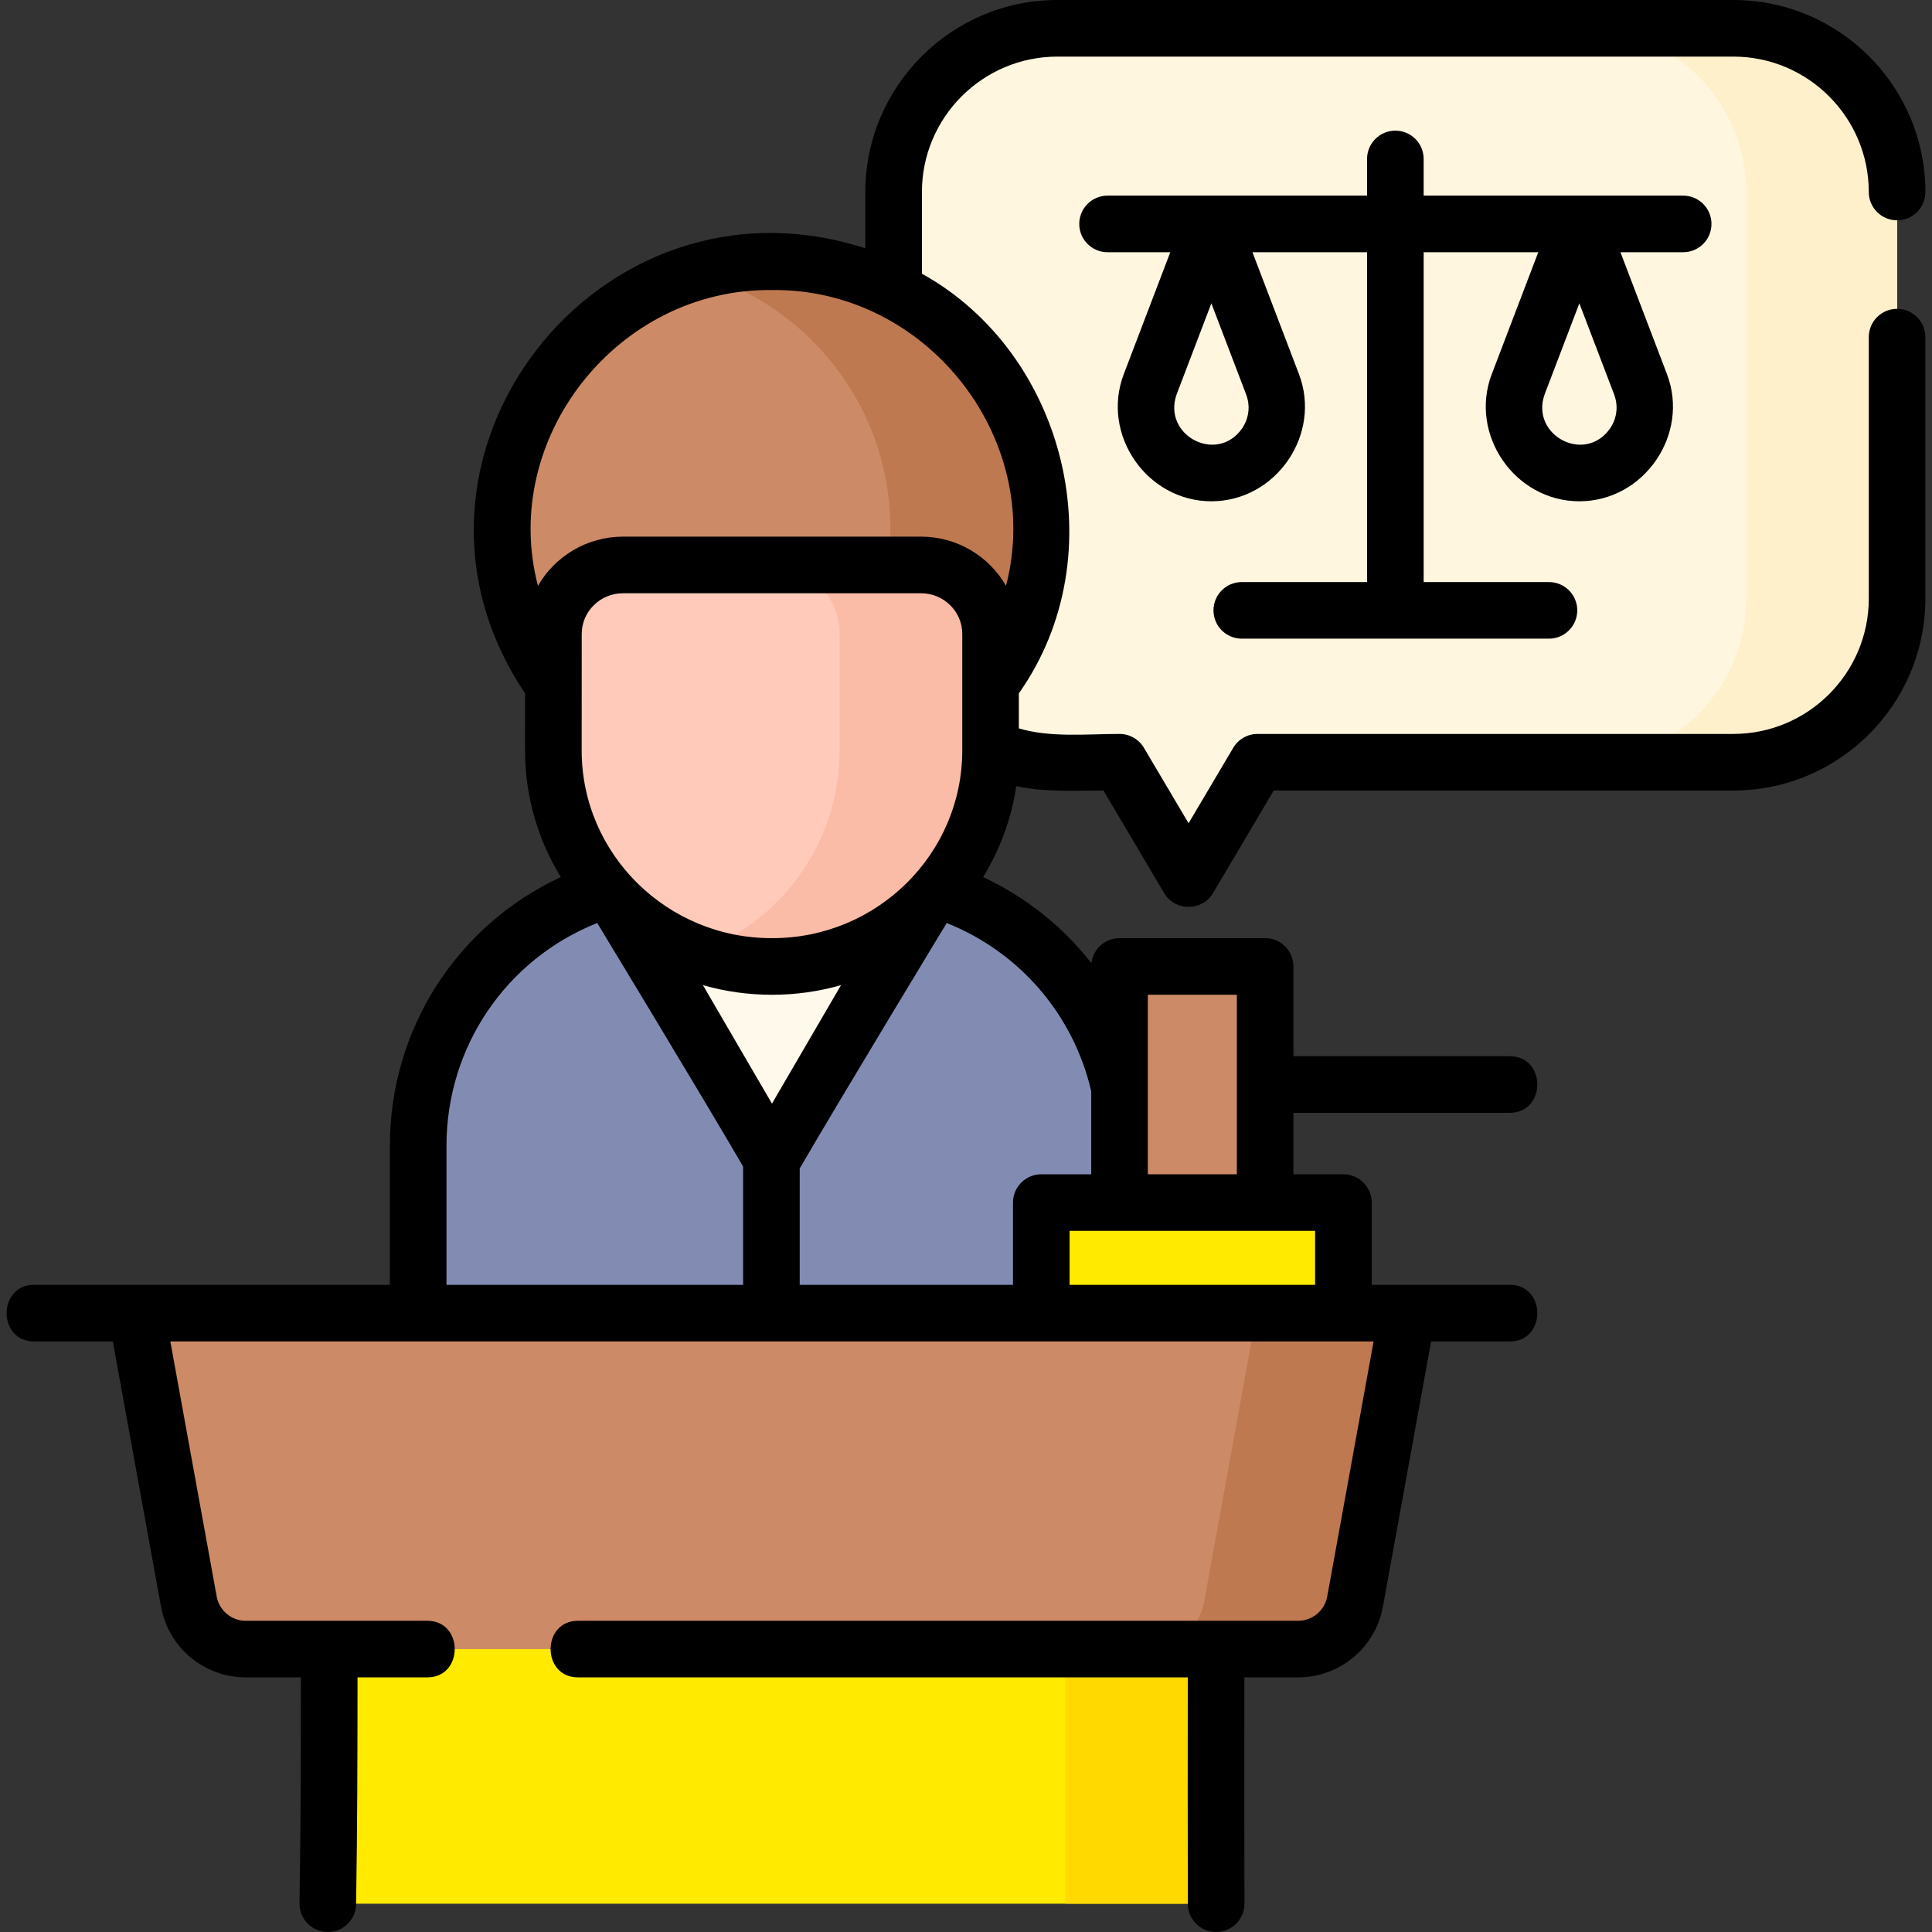 <svg id="Layer_1" enable-background="new 0 0 512 512" height="512" viewBox="0 0 512 512" width="512" xmlns="http://www.w3.org/2000/svg"><rect x="0" y="0" width="512" height="512" fill="#333333" stroke="none"/><g><g><g><g><path d="m280.221 7.5h179.129c23.968 0 43.398 19.426 43.398 43.389v107.721c0 23.963-19.43 43.389-43.398 43.389h-126.079l-18.284 30.895-18.284-30.895h-16.482c-23.968 0-43.398-19.426-43.398-43.389v-107.721c0-23.963 19.43-43.389 43.398-43.389z" fill="#fff6e0"/><g><path d="m459.35 7.5h-40c23.968 0 43.398 19.426 43.398 43.389v107.721c0 23.963-19.43 43.389-43.398 43.389h40c23.968 0 43.398-19.426 43.398-43.389v-107.721c0-23.963-19.43-43.389-43.398-43.389z" fill="#fff0cc"/></g></g><g><ellipse cx="204.58" cy="140.068" fill="#cc8b66" rx="71.371" ry="70.7"/><path d="m204.58 69.368c-6.946 0-13.652 1.001-20 2.834 29.678 8.569 51.371 35.7 51.371 67.866s-21.693 59.297-51.371 67.866c6.348 1.833 13.054 2.834 20 2.834 39.417 0 71.371-31.653 71.371-70.7s-31.954-70.7-71.371-70.7z" fill="#bf7950"/><g><path d="m298.336 387.082h-187.513v-83.445c0-39.241 31.811-71.053 71.053-71.053h45.407c39.241 0 71.053 31.811 71.053 71.053z" fill="#828cb3"/><path d="m204.58 307.364 44.993-77.198h-89.987z" fill="#fff9eb"/><g><path d="m165.114 149.713c-10.174 0-18.429 8.158-18.452 18.237l-.014 30.927c0 31.613 25.871 57.241 57.783 57.241h.296c31.913 0 57.783-25.627 57.783-57.24v-30.887c0-10.095-8.261-18.278-18.452-18.278z" fill="#ffcab9"/></g><path d="m244.059 149.713h-40c10.191 0 18.452 8.183 18.452 18.278v30.886c0 24.703-15.798 45.751-37.931 53.772 6.191 2.244 12.877 3.468 19.852 3.468h.296c31.913 0 57.783-25.627 57.783-57.24v-30.886c-.001-10.095-8.262-18.278-18.452-18.278z" fill="#fabba7"/></g></g><g><path d="m86.871 423h235.416v81.5h-235.416z" fill="#ffea00"/><path d="m282.288 423h40v81.5h-40z" fill="#ffd900"/><path d="m65.139 437.024h278.881c7.413 0 13.764-5.3 15.09-12.592l13.892-76.436h-336.844l13.892 76.436c1.325 7.292 7.676 12.592 15.089 12.592z" fill="#cc8b66"/><path d="m333.001 347.996-13.892 76.436c-1.325 7.292-7.677 12.592-15.09 12.592h40c7.413 0 13.764-5.3 15.09-12.592l13.892-76.436z" fill="#bf7950"/></g><g><path d="m275.95 318.695h80.064v29.301h-80.064z" fill="#ffea00"/><g><path d="m296.686 256.118h38.593v62.578h-38.593z" fill="#cc8b66"/></g></g></g></g><g><path d="m502.748 81.844c-4.142 0-7.5 3.357-7.5 7.5v69.267c0 19.789-16.104 35.889-35.898 35.889h-126.079c-2.651 0-5.104 1.399-6.455 3.681l-11.829 19.988-11.83-19.989c-1.35-2.28-3.804-3.68-6.455-3.68-8.687 0-18.258 1.031-26.693-1.469v-9.286c25.9-36.684 12.466-90.099-25.688-111.203v-21.653c.002-19.789 16.106-35.889 35.9-35.889h179.129c19.794 0 35.898 16.1 35.898 35.889 0 4.143 3.358 7.5 7.5 7.5s7.5-3.357 7.5-7.5c0-28.061-22.833-50.889-50.898-50.889h-179.129c-28.065 0-50.898 22.828-50.898 50.889v14.921c-70.848-22.967-131.863 55.929-90.168 117.946l-.007 15.122c0 12.277 3.464 23.767 9.473 33.559-27.461 12.758-45.299 40.235-45.299 71.201v36.859h-94.297c-9.697 0-9.697 15 0 15h20.873l12.772 70.276c1.975 10.865 11.424 18.751 22.469 18.751h14.608c-.004 19.732-.042 39.952-.375 59.851-.069 4.142 3.232 7.556 7.374 7.625 4.127.074 7.559-3.23 7.625-7.373.335-20.019.373-40.308.377-60.103h18.491c9.697 0 9.697-15 0-15-16.033-.025-32.066 0-48.099 0-3.791 0-7.033-2.705-7.711-6.433l-12.285-67.595h318.872l-12.285 67.595c-.677 3.728-3.92 6.433-7.71 6.433-63.61 0-127.22.008-190.83 0-9.697 0-9.697 15 0 15 53.862.002 107.724 0 161.586 0-.027 20.279-.023 39.978.012 59.99.007 4.142 3.372 7.494 7.513 7.486 4.142-.007 7.494-3.371 7.487-7.514-.035-20.002-.039-39.693-.011-59.963h14.243c11.045 0 20.495-7.886 22.469-18.751l12.772-70.276h20.873c9.697 0 9.697-15 0-15h-36.62v-21.801c0-4.143-3.358-7.5-7.5-7.5h-13.235v-16.289h57.355c9.697 0 9.697-15 0-15h-57.355v-23.789c0-4.143-3.358-7.5-7.5-7.5h-38.593c-3.849 0-7.02 2.899-7.45 6.633-7.539-9.658-17.325-17.507-28.703-22.807 4.44-7.233 7.491-15.392 8.783-24.112 7.543 1.647 15.444 1.168 23.111 1.168l16.106 27.215c2.856 4.823 10.054 4.823 12.909-.001l16.105-27.214h121.802c28.065 0 50.898-22.828 50.898-50.889v-69.266c0-4.143-3.358-7.5-7.5-7.5zm-298.168-4.976c40.805-.516 72.228 39.199 62.026 78.37-4.474-7.774-12.905-13.025-22.547-13.025h-78.945c-9.641 0-18.08 5.262-22.555 13.05-10.221-39.179 21.206-78.91 62.021-78.395zm0 215.601-18.3-31.397c11.857 3.408 24.742 3.408 36.599 0zm.148-43.852c-27.824.169-50.59-22.21-50.579-49.737l.014-30.913c.014-5.93 4.926-10.754 10.952-10.754h78.945c6.039 0 10.952 4.835 10.952 10.778v30.887c-.002 27.427-22.558 49.739-50.284 49.739zm-86.405 55.02c0-26.273 15.869-49.443 39.942-59.029 0 0 26.905 44.348 38.667 64.528v31.36h-78.609zm230.191 36.859h-65.064v-14.301h65.064zm-44.328-76.879h23.593v47.578h-23.593zm-15.006 25.537c.002.008.004.016.006.024v22.017h-13.236c-4.142 0-7.5 3.357-7.5 7.5v21.801h-56.519v-30.853c11.847-20.327 38.959-65.032 38.959-65.032 19.313 7.715 33.56 24.238 38.29 44.543z"/><path d="m453.558 59.344c0-4.143-3.358-7.5-7.5-7.5h-68.773v-9.721c0-4.143-3.358-7.5-7.5-7.5s-7.5 3.357-7.5 7.5v9.721h-68.772c-4.142 0-7.5 3.357-7.5 7.5s3.358 7.5 7.5 7.5h16.623l-12.324 32.299c-6.102 15.991 6.098 33.702 23.213 33.702s29.315-17.712 23.213-33.702l-12.324-32.299h30.372v87.408h-33.203c-4.142 0-7.5 3.357-7.5 7.5s3.358 7.5 7.5 7.5h81.407c4.142 0 7.5-3.357 7.5-7.5s-3.358-7.5-7.5-7.5h-33.204v-87.408h30.372l-12.324 32.299c-6.101 15.991 6.098 33.702 23.213 33.702s29.315-17.712 23.213-33.702l-12.324-32.299h16.623c4.141 0 7.499-3.358 7.499-7.5zm-124.425 54.24c-6.69 9.456-21.17 1.742-17.307-9.094l9.198-24.107 9.198 24.107c1.173 3.072.776 6.386-1.089 9.094zm97.522 0c-6.69 9.454-21.169 1.744-17.307-9.094 0 0 9.199-24.108 9.199-24.108l9.198 24.108c1.172 3.072.775 6.386-1.09 9.094z"/></g></g></svg>